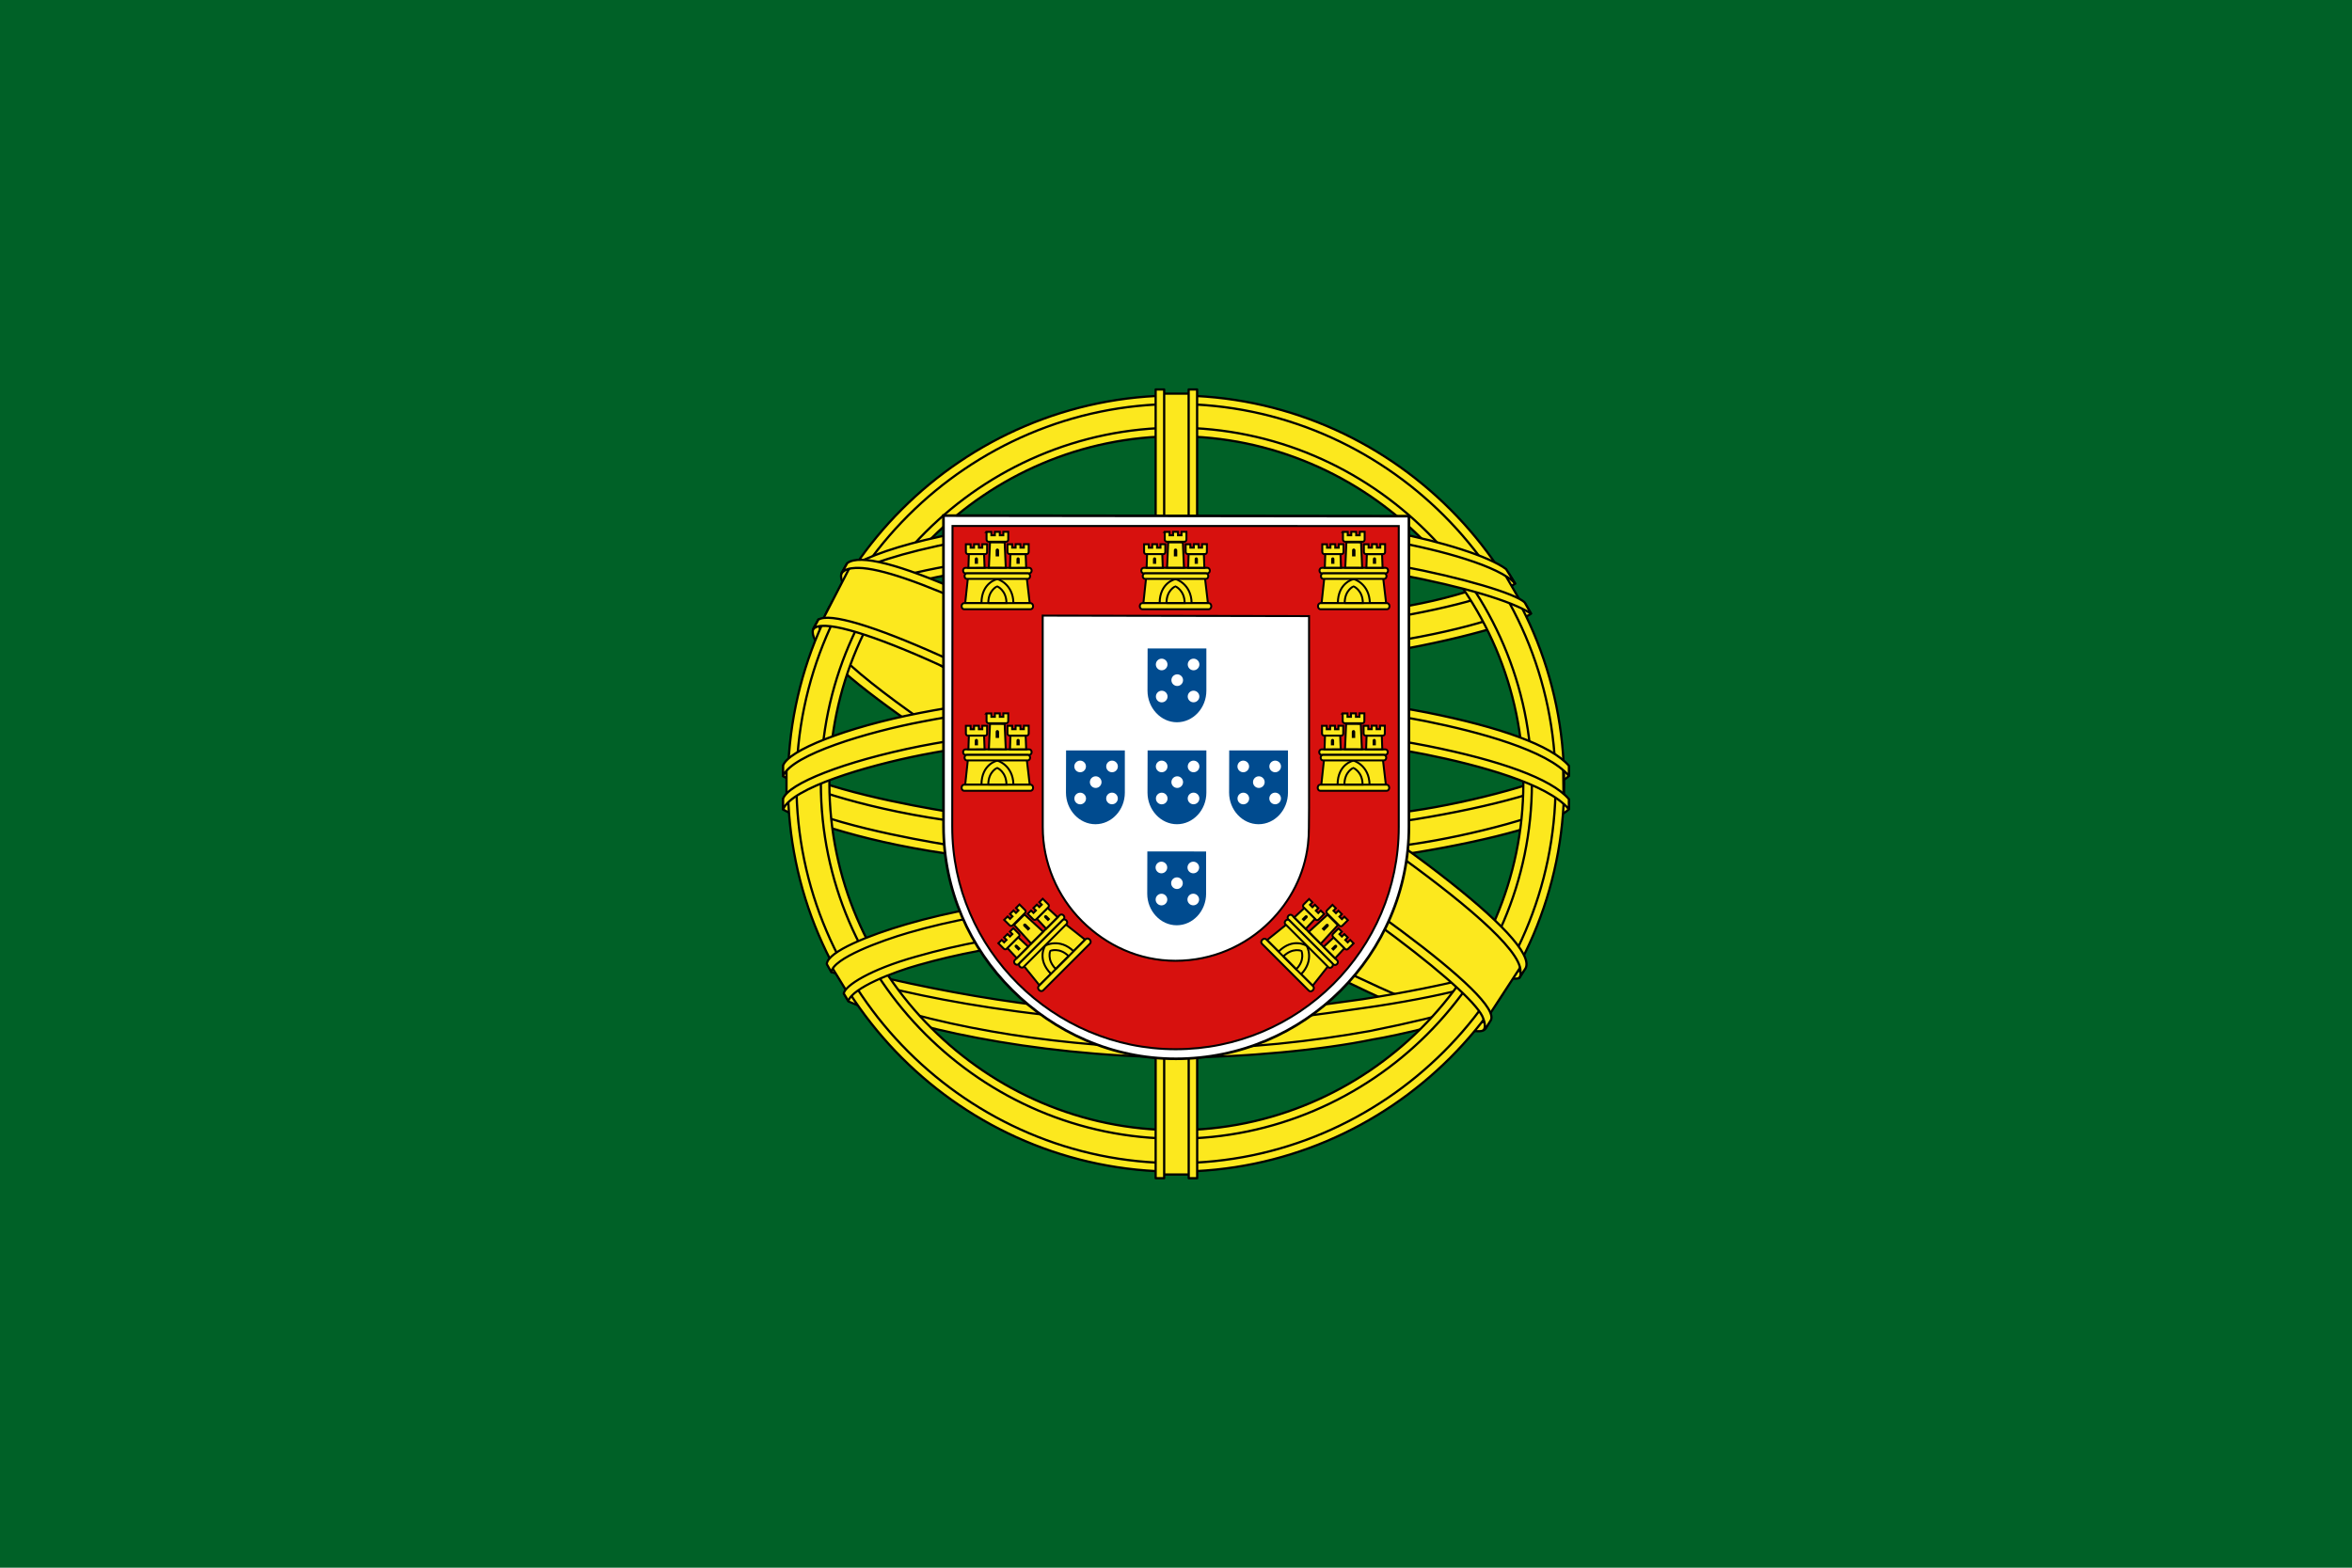 <?xml version="1.0" encoding="UTF-8" standalone="no"?>
<svg
   xmlns:dc="http://purl.org/dc/elements/1.1/"
   xmlns:cc="http://creativecommons.org/ns#"
   xmlns:rdf="http://www.w3.org/1999/02/22-rdf-syntax-ns#"
   xmlns:svg="http://www.w3.org/2000/svg"
   xmlns="http://www.w3.org/2000/svg"
   xmlns:xlink="http://www.w3.org/1999/xlink"
   xmlns:sodipodi="http://sodipodi.sourceforge.net/DTD/sodipodi-0.dtd"
   xmlns:inkscape="http://www.inkscape.org/namespaces/inkscape"
   version="1.0"
   width="600"
   height="400"
   id="svg1325"
   inkscape:version="1.0.2 (e86c870879, 2021-01-15)"
   sodipodi:docname="Flag_of_the_President_of_Portugal.svg">
  <sodipodi:namedview
     pagecolor="#ffffff"
     bordercolor="#666666"
     borderopacity="1"
     objecttolerance="10"
     gridtolerance="10"
     guidetolerance="10"
     inkscape:pageopacity="0"
     inkscape:pageshadow="2"
     inkscape:window-width="1600"
     inkscape:window-height="837"
     id="namedview270"
     showgrid="false"
     inkscape:zoom="0.63765508"
     inkscape:cx="-27.266384"
     inkscape:cy="312.11922"
     inkscape:window-x="-8"
     inkscape:window-y="-8"
     inkscape:window-maximized="1"
     inkscape:current-layer="svg1325"
     inkscape:document-rotation="0" />
  <defs
     id="defs1327" />
  <path
     d="M -1.617e-006,400 L 600,400 L 600,1.8865e-005 L -1.617e-006,1.8865e-005 L -1.617e-006,400 z "
     style="fill:#006127;fill-rule:evenodd;stroke:none;fill-opacity:1"
     id="path1341" />
  <g
     id="g3026"
     transform="translate(60.098,-0.172)"
     style="fill-rule:evenodd">
    <path
       style="fill:#fce81e;fill-rule:evenodd;stroke:none"
       id="path1343-3"
       d="M 318.24,262.036 C 288.027,261.132 149.499,174.656 148.549,160.893 l 7.65,-12.757 c 13.741,19.966 155.363,104.059 169.271,101.078 l -7.23,12.823" />
    <path
       style="fill:#fce81e;stroke:#000000;stroke-width:0.573;stroke-linecap:round;stroke-linejoin:round"
       id="path1347-4"
       d="m 154.592,146.405 c -2.71,7.294 36.149,31.318 82.903,59.754 46.752,28.434 87.065,46.006 90.053,43.486 0.183,-0.325 1.47,-2.541 1.352,-2.523 -0.56,0.844 -1.923,1.11 -4.051,0.497 -12.631,-3.643 -45.575,-18.765 -86.374,-43.506 -40.798,-24.743 -76.294,-47.544 -81.811,-57.232 -0.384,-0.671 -0.657,-1.896 -0.601,-2.849 l -0.134,-0.002 -1.175,2.053 -0.161,0.322 h -8.8e-4 z m 164.363,116.037 c -0.512,0.93 -1.467,0.96 -3.282,0.761 -11.3,-1.251 -45.589,-17.925 -86.162,-42.213 C 182.3,192.726 143.308,166.979 147.544,160.246 l 1.151,-2.035 0.227,0.071 c -3.804,11.405 76.948,57.578 81.702,60.522 46.724,28.947 86.115,45.851 89.601,41.458 l -1.268,2.181 v -0.002 z" />
    <path
       style="fill:#fce81e;fill-rule:evenodd;stroke:none"
       id="path1349-0"
       d="m 240.167,169.23 c 30.237,-0.239 67.55,-4.132 89.023,-12.69 l -4.626,-7.517 c -12.692,7.025 -50.21,11.644 -84.652,12.335 -40.736,-0.375 -69.49,-4.168 -83.897,-13.835 l -4.367,8.005 c 26.484,11.207 53.623,13.587 88.52,13.703" />
    <path
       style="fill:#fce81e;stroke:#000000;stroke-width:0.573;stroke-linecap:round;stroke-linejoin:round"
       id="path1353-0"
       d="m 330.441,156.711 c -0.739,1.182 -14.743,6.011 -35.373,9.575 -13.988,2.133 -32.234,3.956 -55.004,3.978 -21.633,0.02 -39.305,-1.52 -52.684,-3.333 -21.656,-3.395 -32.833,-8.12 -36.965,-9.79 0.395,-0.786 0.649,-1.337 1.03,-2.071 11.895,4.736 23.124,7.592 36.279,9.616 13.291,1.8 30.75,3.362 52.276,3.342 22.664,-0.023 40.709,-1.984 54.616,-4.053 21.155,-3.412 32.711,-7.803 34.334,-9.843 l 1.494,2.579 h -0.002 z m -4.06,-7.623 c -2.293,1.841 -13.718,5.893 -33.819,9.103 -13.415,1.923 -30.473,3.643 -52.265,3.664 -20.704,0.02 -37.619,-1.375 -50.485,-3.249 -20.414,-2.666 -31.279,-7.475 -35.196,-8.878 0.39,-0.674 0.787,-1.342 1.194,-2.013 3.048,1.535 13.533,5.791 34.226,8.722 12.72,1.804 29.661,3.148 50.262,3.127 21.69,-0.022 38.553,-1.776 51.883,-3.688 20.205,-2.78 31.077,-7.947 32.728,-9.241 l 1.473,2.451 v 0.002 z" />
    <path
       style="fill:#fce81e;fill-rule:evenodd;stroke:none"
       id="path1355-5"
       d="m 140.881,205.657 c 18.598,10.003 59.905,15.044 98.994,15.391 35.591,0.056 81.958,-5.502 99.297,-14.69 l -0.477,-10.012 c -5.425,8.477 -55.113,16.609 -99.206,16.276 -44.093,-0.333 -85.038,-7.143 -98.687,-15.959 l 0.079,8.991" />
    <path
       style="fill:#fce81e;stroke:#000000;stroke-width:0.573;stroke-linecap:round;stroke-linejoin:round"
       id="path1359-3"
       d="m 340.122,204.219 8.8e-4,2.387 c -2.606,3.116 -18.946,7.825 -39.437,11.142 -15.595,2.391 -35.927,4.195 -61.262,4.195 -24.069,0 -43.263,-1.716 -58.148,-4.001 -23.529,-3.426 -38.579,-9.426 -41.6,-11.217 l 0.013,-2.785 c 9.075,6.033 33.661,10.447 41.917,11.798 14.788,2.27 33.868,3.973 57.817,3.973 25.216,0 45.434,-1.791 60.931,-4.166 14.701,-2.124 35.644,-7.646 39.767,-11.324 h 8.8e-4 z m 0.01,-8.492 8.8e-4,2.387 c -2.606,3.114 -18.946,7.824 -39.437,11.14 -15.595,2.391 -35.927,4.195 -61.262,4.195 -24.069,0 -43.263,-1.714 -58.148,-4.001 -23.529,-3.425 -38.579,-9.424 -41.6,-11.216 l 0.013,-2.785 c 9.075,6.032 33.661,10.447 41.917,11.796 14.788,2.272 33.868,3.976 57.817,3.976 25.216,0 45.434,-1.792 60.931,-4.169 14.701,-2.124 35.644,-7.646 39.767,-11.324 l 8.8e-4,0.002 z" />
    <path
       style="fill:#fce81e;fill-rule:evenodd;stroke:none"
       id="path1361-1"
       d="m 239.787,260.32 c -42.772,-0.255 -79.421,-11.659 -87.16,-13.544 l 5.643,8.834 c 13.67,5.75 49.424,14.32 81.927,13.371 32.504,-0.948 60.91,-3.466 80.928,-13.211 l 5.786,-9.155 c -13.642,6.425 -60.068,13.639 -87.125,13.705" />
    <path
       style="fill:#fce81e;stroke:#000000;stroke-width:0.55;stroke-linecap:round;stroke-linejoin:round"
       id="path1365-0"
       d="m 323.301,253.718 c -0.85,1.299 -1.717,2.582 -2.596,3.829 -9.442,3.329 -24.319,6.824 -30.597,7.844 -12.824,2.642 -32.665,4.594 -50.274,4.603 -37.89,-0.555 -68.905,-7.972 -83.496,-14.299 l -1.177,-2.024 0.192,-0.304 1.997,0.774 c 25.948,9.283 55.091,12.987 82.698,13.652 17.538,0.062 35.095,-2.01 49.292,-4.549 21.771,-4.362 30.574,-7.65 33.275,-9.14 l 0.687,-0.385 z m 5.017,-8.275 c 0.022,0.026 0.044,0.05 0.065,0.078 -0.636,1.073 -1.291,2.165 -1.962,3.262 -5.036,1.8 -18.702,5.799 -38.659,8.589 -13.149,1.791 -21.322,3.526 -47.479,4.034 -49.015,-1.247 -80.75,-10.831 -88.289,-13.195 l -1.117,-2.143 c 28.406,7.415 57.422,12.592 89.408,13.121 23.931,-0.51 34.112,-2.272 47.152,-4.05 23.271,-3.619 34.996,-7.45 38.515,-8.556 -0.044,-0.064 -0.096,-0.131 -0.154,-0.199 l 2.523,-0.943 -0.002,0.002 z" />
    <path
       style="fill:#fce81e;fill-rule:evenodd;stroke:none"
       id="path1367"
       d="m 239.841,111.053 c 49.117,0 88.774,39.936 88.774,89.063 0,49.125 -39.658,88.793 -88.774,88.793 -49.117,0 -88.908,-39.801 -88.908,-88.928 0,-49.127 39.792,-88.927 88.908,-88.927 v -0.002 z m 0,-8.8 c 53.816,0 97.708,43.901 97.708,97.728 0,53.827 -43.892,97.729 -97.708,97.729 -53.816,0 -97.708,-43.901 -97.708,-97.729 0,-53.828 43.892,-97.728 97.708,-97.728" />
    <path
       style="fill:#fce81e;stroke:#000000;stroke-width:0.573;stroke-linecap:round;stroke-linejoin:round"
       id="path1371"
       d="m 239.907,101.078 c 54.534,0 99.011,44.483 99.011,99.022 0,54.538 -44.478,99.02 -99.011,99.02 -54.534,0 -99.011,-44.481 -99.011,-99.02 0,-54.539 44.478,-99.022 99.011,-99.022 z m 0,2.178 c 53.096,0 96.833,43.582 96.833,96.844 0,53.26 -43.736,96.842 -96.833,96.842 -53.096,0 -96.832,-43.582 -96.832,-96.842 0,-53.26 43.736,-96.844 96.832,-96.844 z" />
    <path
       style="fill:#fce81e;stroke:#000000;stroke-width:0.573;stroke-linecap:round;stroke-linejoin:round"
       id="path1375"
       d="m 239.994,109.308 c 49.731,0 90.693,40.821 90.693,90.704 0,49.884 -40.963,90.703 -90.693,90.703 -49.73,0 -90.693,-40.819 -90.693,-90.703 0,-49.883 40.964,-90.704 90.693,-90.704 z m 0,2.178 c 48.537,0 88.515,39.839 88.515,88.525 0,48.685 -39.979,88.524 -88.515,88.524 -48.536,0 -88.515,-39.839 -88.515,-88.524 0,-48.686 39.979,-88.525 88.515,-88.525 z" />
    <path
       style="fill:#fce81e;fill-rule:evenodd;stroke:#000000;stroke-width:0.573;stroke-linecap:round;stroke-linejoin:round"
       id="path1377-6"
       d="m 235.9,299.853 h 8.614 V 100.612 h -8.614 z" />
    <path
       style="fill:#fce81e;stroke:#000000;stroke-width:0.573;stroke-linecap:round;stroke-linejoin:round"
       id="path1385-0"
       d="m 243.128,99.546 h 2.16 l 0.018,201.251 h -2.162 l -0.016,-201.251 h -8.8e-4 z m -8.421,0.002 h 2.177 l 0.003,201.248 h -2.178 V 99.548 h -8.8e-4 z" />
    <path
       style="fill:#fce81e;fill-rule:evenodd;stroke:#000000;stroke-width:0.572;stroke-linecap:round;stroke-linejoin:round"
       id="path1387-0"
       d="m 140.542,195.884 c 12.416,-11.431 58.227,-18.843 98.872,-18.65 40.645,0.191 88.781,8.543 99.252,18.407 l 0.105,8.525 c -8.77,-8.249 -46.167,-18.086 -99.277,-18.196 -53.111,-0.11 -91.672,9.998 -98.954,18.417 l 0.002,-8.502" />
    <path
       style="fill:#fce81e;stroke:#000000;stroke-width:0.573;stroke-linecap:round;stroke-linejoin:round"
       id="path1395-4"
       d="m 239.955,184.768 c 23.383,-0.043 46.07,2.215 64.065,5.719 18.569,3.712 31.637,8.356 36.105,13.571 l -0.005,2.582 c -5.388,-6.49 -22.973,-11.248 -36.518,-13.968 -17.858,-3.474 -40.393,-5.717 -63.647,-5.674 -24.538,0.046 -47.387,2.37 -64.984,5.803 -14.12,2.802 -32.951,8.368 -35.302,13.858 v -2.689 c 1.291,-3.8 15.313,-9.479 34.984,-13.417 17.729,-3.457 40.62,-5.741 65.302,-5.786 z m 0.01,-8.492 c 23.383,-0.042 46.07,2.217 64.065,5.719 18.569,3.714 31.637,8.356 36.105,13.571 l -0.005,2.582 c -5.388,-6.488 -22.973,-11.247 -36.518,-13.966 -17.858,-3.476 -40.393,-5.719 -63.647,-5.674 -24.538,0.044 -47.276,2.37 -64.875,5.801 -13.626,2.583 -33.226,8.37 -35.412,13.86 v -2.691 c 1.291,-3.759 15.597,-9.641 34.985,-13.417 17.729,-3.457 40.62,-5.74 65.302,-5.786 z" />
    <path
       style="fill:#fce81e;fill-rule:evenodd;stroke:#000000;stroke-width:0.574;stroke-linecap:round;stroke-linejoin:round"
       id="path1397-9"
       d="m 239.478,132.962 c 36.849,-0.184 68.99,5.152 83.695,12.685 l 5.364,9.279 c -12.781,-6.888 -47.456,-14.05 -89.005,-12.979 -33.854,0.208 -70.027,3.727 -88.176,13.41 l 6.404,-10.709 c 14.895,-7.724 50.022,-11.643 81.72,-11.684" />
    <path
       style="fill:#fce81e;stroke:#000000;stroke-width:0.573;stroke-linecap:round;stroke-linejoin:round"
       id="path1403-6"
       d="m 239.966,140.624 c 21.017,-0.056 41.325,1.13 57.476,4.044 15.041,2.799 29.385,7.001 31.436,9.26 l 1.59,2.81 c -4.988,-3.257 -17.401,-6.884 -33.339,-9.906 -16.006,-3.008 -36.3,-4.005 -57.2,-3.95 -23.722,-0.081 -42.152,1.171 -57.969,3.929 -16.728,3.13 -28.334,7.601 -31.197,9.726 l 1.558,-2.97 c 5.563,-2.838 14.39,-6.259 29.223,-8.93 16.357,-2.988 34.983,-3.884 58.423,-4.013 z m -0.009,-8.484 c 20.113,-0.053 39.972,1.068 55.452,3.851 12.209,2.377 24.283,6.087 28.704,9.389 l 2.326,3.695 c -3.954,-4.395 -18.836,-8.559 -31.974,-10.892 -15.361,-2.649 -34.395,-3.698 -54.508,-3.866 -21.108,0.059 -40.615,1.352 -55.752,4.108 -14.441,2.748 -23.76,6.002 -27.703,8.543 l 2.045,-3.087 c 5.441,-2.865 14.232,-5.495 25.303,-7.646 15.249,-2.776 34.876,-4.036 56.108,-4.095 z" />
    <path
       style="fill:#fce81e;fill-rule:evenodd;stroke:#000000;stroke-width:0.573;stroke-linecap:round;stroke-linejoin:round"
       id="path1405-4"
       d="m 289.149,241.262 c -18.218,-3.401 -36.469,-3.895 -49.217,-3.745 -61.407,0.72 -81.244,12.609 -83.665,16.209 l -4.589,-7.482 c 15.634,-11.332 49.073,-17.687 88.587,-17.037 20.518,0.336 38.224,1.699 53.119,4.583 l -4.236,7.473" />
    <path
       style="fill:#fce81e;stroke:#000000;stroke-width:0.55;stroke-linecap:round;stroke-linejoin:round"
       id="path1411-2"
       d="m 239.582,236.462 c 17.082,0.255 33.849,0.96 50.033,3.978 l -1.172,2.069 c -15.031,-2.775 -31.055,-3.836 -48.803,-3.75 -22.663,-0.177 -45.585,1.939 -65.541,7.667 -6.297,1.752 -16.721,5.801 -17.784,9.146 l -1.166,-1.923 c 0.336,-1.977 6.636,-6.081 18.414,-9.39 22.858,-6.546 44.239,-7.649 66.019,-7.799 v 0.002 z m 0.775,-8.596 c 17.698,0.331 35.975,1.149 53.74,4.668 l -1.221,2.154 c -16.042,-3.185 -31.369,-4.247 -52.415,-4.57 -22.735,0.041 -46.851,1.662 -68.778,8.037 -7.079,2.062 -19.297,6.52 -19.704,10.05 l -1.166,-2.066 c 0.265,-3.206 10.842,-7.388 20.358,-10.156 22.096,-6.424 46.275,-8.076 69.186,-8.117 z" />
    <path
       style="fill:#fce81e;fill-rule:evenodd;stroke:#000000;stroke-width:0.573;stroke-linecap:round;stroke-linejoin:round"
       id="path1419-1"
       d="m 156.899,144.516 c 30.419,-0.395 170.908,85.849 171.322,101.73 l -8.704,13.341 C 315.593,241.15 173.037,157.224 149.52,158.806 l 7.379,-14.29" />
    <path
       style="fill:#fce81e;stroke:#000000;stroke-width:0.573;stroke-linecap:round;stroke-linejoin:round"
       id="path1427-3"
       d="m 148.649,158.294 c 5.646,-3.829 47.139,14.655 90.555,40.834 43.301,26.254 84.677,55.921 80.942,61.473 l -1.228,1.932 -0.564,0.445 c 0.121,-0.086 0.743,-0.848 -0.061,-2.906 -1.845,-6.07 -31.195,-29.491 -79.894,-58.895 -47.475,-28.309 -87.041,-45.371 -90.997,-40.494 l 1.247,-2.389 h -8.9e-4 z m 180.442,88.927 c 3.57,-7.052 -34.916,-36.044 -82.632,-64.272 -48.813,-27.666 -83.994,-43.951 -90.42,-39.095 l -1.428,2.599 c -0.012,0.143 0.052,-0.177 0.354,-0.41 1.169,-1.02 3.105,-0.951 3.979,-0.967 11.065,0.166 42.667,14.709 87.006,40.129 19.428,11.315 82.071,51.491 81.832,62.789 0.017,0.971 0.08,1.171 -0.285,1.652 l 1.594,-2.424 v -0.002 z" />
    <path
       style="fill:#ffffff;stroke:#000000;stroke-width:0.67"
       id="path1431"
       d="m 180.596,211.007 c 0,16.271 6.663,30.987 17.457,41.742 10.815,10.778 25.512,17.579 41.809,17.579 16.381,0 31.247,-6.653 42.016,-17.389 10.769,-10.735 17.443,-25.552 17.446,-41.88 h -0.002 V 131.87 l -118.74,-0.141 0.012,79.278 h 0.002 z" />
    <path
       style="fill:#d7110e;stroke:#000000;stroke-width:0.507"
       id="path1435-8"
       d="m 182.819,211.119 v 0.045 0 c 0,15.557 6.441,29.724 16.775,40.009 10.354,10.305 24.614,16.712 40.214,16.712 15.681,0 29.912,-6.361 40.222,-16.626 10.308,-10.265 16.697,-24.433 16.699,-40.044 h -0.002 v -76.826 l -113.838,-0.018 -0.07,76.748 m 91.022,-53.747 0.004,48.891 -0.041,5.172 h 8.8e-4 c 0,1.361 -0.082,2.912 -0.241,4.233 -0.925,7.729 -4.48,14.467 -9.745,19.708 -6.164,6.136 -14.671,9.941 -24.047,9.941 -9.327,0 -17.639,-3.938 -23.829,-10.1 -6.35,-6.32 -10.03,-14.986 -10.03,-23.947 l -0.013,-54.023 67.94,0.123 0.002,0.002 z" />
    <use
       xlink:href="#path1485-4"
       height="400"
       width="600"
       y="0"
       x="0"
       id="use3438"
       transform="translate(3.0630137e-8,26.017)" />
    <use
       xlink:href="#path1485-4"
       height="400"
       width="600"
       y="0"
       x="0"
       id="use3434"
       transform="translate(-0.067,51.8)" />
    <use
       xlink:href="#path1485-4"
       height="400"
       width="600"
       y="0"
       x="0"
       id="use3440"
       transform="translate(-20.799,26.017)" />
    <use
       xlink:href="#path1485-4"
       height="400"
       width="600"
       y="0"
       x="0"
       id="use3436"
       transform="translate(20.818,26.017)" />
    <path
       id="path1485-4"
       style="fill:#004b8f;stroke-width:1"
       d="m 232.658,165.62 -0.027,10.765 v 0.005 c 0,2.212 0.848,4.226 2.211,5.689 1.365,1.467 3.245,2.379 5.302,2.379 2.067,0 3.943,-0.906 5.302,-2.367 1.358,-1.459 2.204,-3.471 2.204,-5.692 v -10.769 z m 3.585,2.61 c 0.818,0 1.487,0.666 1.487,1.485 0,0.818 -0.668,1.485 -1.487,1.485 -0.818,0 -1.485,-0.668 -1.485,-1.485 0,-0.818 0.666,-1.485 1.485,-1.485 z m 8.139,0 c 0.818,0 1.487,0.666 1.487,1.485 0,0.818 -0.668,1.485 -1.487,1.485 -0.818,0 -1.485,-0.668 -1.485,-1.485 0,-0.818 0.666,-1.485 1.485,-1.485 z m -4.166,4 c 0.818,0 1.487,0.668 1.487,1.487 0,0.818 -0.668,1.485 -1.487,1.485 -0.818,0 -1.487,-0.668 -1.487,-1.485 0,-0.818 0.668,-1.487 1.487,-1.487 z m 4.157,4.17 c 0.818,0 1.487,0.666 1.487,1.485 0,0.818 -0.668,1.485 -1.487,1.485 -0.818,0 -1.485,-0.668 -1.485,-1.485 0,-0.818 0.666,-1.485 1.485,-1.485 z m -8.112,0.011 c 0.818,0 1.487,0.666 1.487,1.485 0,0.818 -0.668,1.487 -1.487,1.487 -0.818,0 -1.487,-0.67 -1.487,-1.487 0,-0.818 0.668,-1.485 1.487,-1.485 z" />
    <g
       id="g6250">
      <use
         xlink:href="#path1539-2"
         height="400"
         width="600"
         y="0"
         x="0"
         id="use4364"
         transform="translate(10.608)" />
      <path
         style="fill:#fce81e;fill-rule:evenodd;stroke:none"
         id="path1497-9"
         d="m 190.191,154.434 c 0.135,-5.521 4.052,-6.828 4.081,-6.847 0.028,-0.018 4.231,1.408 4.217,6.899 l -8.298,-0.051" />
      <path
         style="fill:#fce81e;stroke:#000000;stroke-width:0.499"
         id="path1501-0"
         d="m 186.809,147.686 -0.682,6.345 4.141,0.009 c 0.04,-5.249 3.974,-6.122 4.069,-6.103 0.089,-0.005 3.989,1.161 4.093,6.103 h 4.151 l -0.75,-6.393 -15.022,0.038 v 0.002 z" />
      <path
         style="fill:#fce81e;stroke:#000000;stroke-width:0.499"
         id="path1505-0"
         d="m 185.851,154.06 h 16.946 c 0.357,0 0.649,0.353 0.649,0.784 v 0 c 0,0.43 -0.292,0.781 -0.649,0.781 h -16.946 c -0.357,0 -0.649,-0.351 -0.649,-0.781 v 0 c 0,-0.431 0.292,-0.784 0.649,-0.784 z" />
      <path
         style="fill:none;stroke:#000000;stroke-width:0.497"
         id="path1509-0"
         d="m 192.014,154.029 c 0.018,-3.313 2.262,-4.25 2.274,-4.248 8.8e-4,0 2.342,0.967 2.361,4.248 h -4.634" />
      <path
         style="fill:#fce81e;stroke:#000000;stroke-width:0.499"
         id="path1513-0"
         d="m 186.208,145.054 h 16.245 c 0.342,0 0.623,0.318 0.623,0.705 v 0 c 0,0.387 -0.28,0.705 -0.623,0.705 h -16.245 c -0.342,0 -0.623,-0.316 -0.623,-0.705 v 0 c 0,-0.386 0.28,-0.705 0.623,-0.705 z" />
      <path
         style="fill:#fce81e;stroke:#000000;stroke-width:0.499"
         id="path1517-6"
         d="m 186.551,146.466 h 15.538 c 0.327,0 0.595,0.317 0.595,0.704 v 0 c 0,0.388 -0.268,0.705 -0.595,0.705 h -15.538 c -0.327,0 -0.595,-0.317 -0.595,-0.705 v 0 c 0,-0.387 0.268,-0.704 0.595,-0.704 z" />
      <path
         style="fill:#fce81e;stroke:#000000;stroke-width:0.5"
         id="path1521-7"
         d="m 191.572,135.882 1.227,0.002 v 0.871 h 0.895 v -0.891 l 1.257,0.004 v 0.887 h 0.898 v -0.891 h 1.258 l -0.002,2.012 c 0,0.316 -0.254,0.52 -0.549,0.52 h -4.411 c -0.296,0 -0.57,-0.237 -0.571,-0.527 l -0.003,-1.988 h 8.8e-4 z" />
      <path
         style="fill:#fce81e;stroke:#000000;stroke-width:0.499"
         id="path1525-8"
         d="m 196.193,138.574 0.277,6.451 -4.303,-0.016 0.285,-6.452 3.741,0.017" />
      <use
         xlink:href="#path1541-6"
         height="400"
         width="600"
         y="0"
         x="0"
         id="use4366"
         transform="translate(10.609)" />
      <use
         xlink:href="#path1537-9"
         height="400"
         width="600"
         y="0"
         x="0"
         id="use4660"
         transform="translate(10.609,-0.011)" />
      <path
         style="fill:#fce81e;stroke:#000000;stroke-width:0.5;stroke-opacity:1"
         id="path1537-9"
         d="m 186.302,139.045 1.199,0.003 v 0.872 h 0.877 v -0.893 l 1.229,0.004 v 0.889 h 0.879 V 139.028 l 1.23,0.002 -0.002,2.012 c 0,0.314 -0.249,0.519 -0.536,0.519 h -4.317 c -0.289,0 -0.558,-0.235 -0.559,-0.526 l -0.003,-1.989 h 8.8e-4 z" />
      <path
         style="fill:#fce81e;stroke:#000000;stroke-width:0.501"
         id="path1541-6"
         d="m 190.94,141.559 0.131,3.478 -4.126,0.002 0.116,-3.479 h 3.879 -8.9e-4 z" />
      <path
         style="fill:#000000;fill-rule:evenodd;stroke:none"
         id="path1543-5"
         d="m 193.898,140.61 c -0.026,-0.627 0.877,-0.634 0.866,0 v 1.536 h -0.866 v -1.536" />
      <use
         xlink:href="#path1547-7"
         height="400"
         width="600"
         y="0"
         x="0"
         id="use4362"
         transform="translate(10.641)" />
      <path
         style="fill:#000000;fill-rule:evenodd;stroke:none"
         id="path1547-7"
         d="m 188.566,142.844 c -0.003,-0.606 0.837,-0.618 0.826,0 v 1.187 h -0.826 v -1.187" />
    </g>
    <use
       xlink:href="#g6250"
       height="400"
       width="600"
       y="0"
       x="0"
       id="use4984"
       transform="translate(45.459,-8.306632e-5)" />
    <use
       xlink:href="#g6250"
       height="400"
       width="600"
       y="0"
       x="0"
       id="use4982"
       transform="translate(90.919,-8.306632e-5)" />
    <use
       xlink:href="#g6250"
       height="400"
       width="600"
       y="0"
       x="0"
       id="use455"
       transform="translate(-1.4901161e-8,46.32)" />
    <use
       xlink:href="#g6250"
       height="400"
       width="600"
       y="0"
       x="0"
       id="use457"
       transform="translate(90.85,46.32)" />
    <use
       xlink:href="#g6250"
       height="400"
       width="600"
       y="0"
       x="0"
       id="use459"
       transform="rotate(-45,313.327,179.942)" />
    <use
       xlink:href="#g6250"
       height="400"
       width="600"
       y="0"
       x="0"
       id="use488"
       transform="rotate(45,120.819,289.993)" />
  </g>
</svg>
